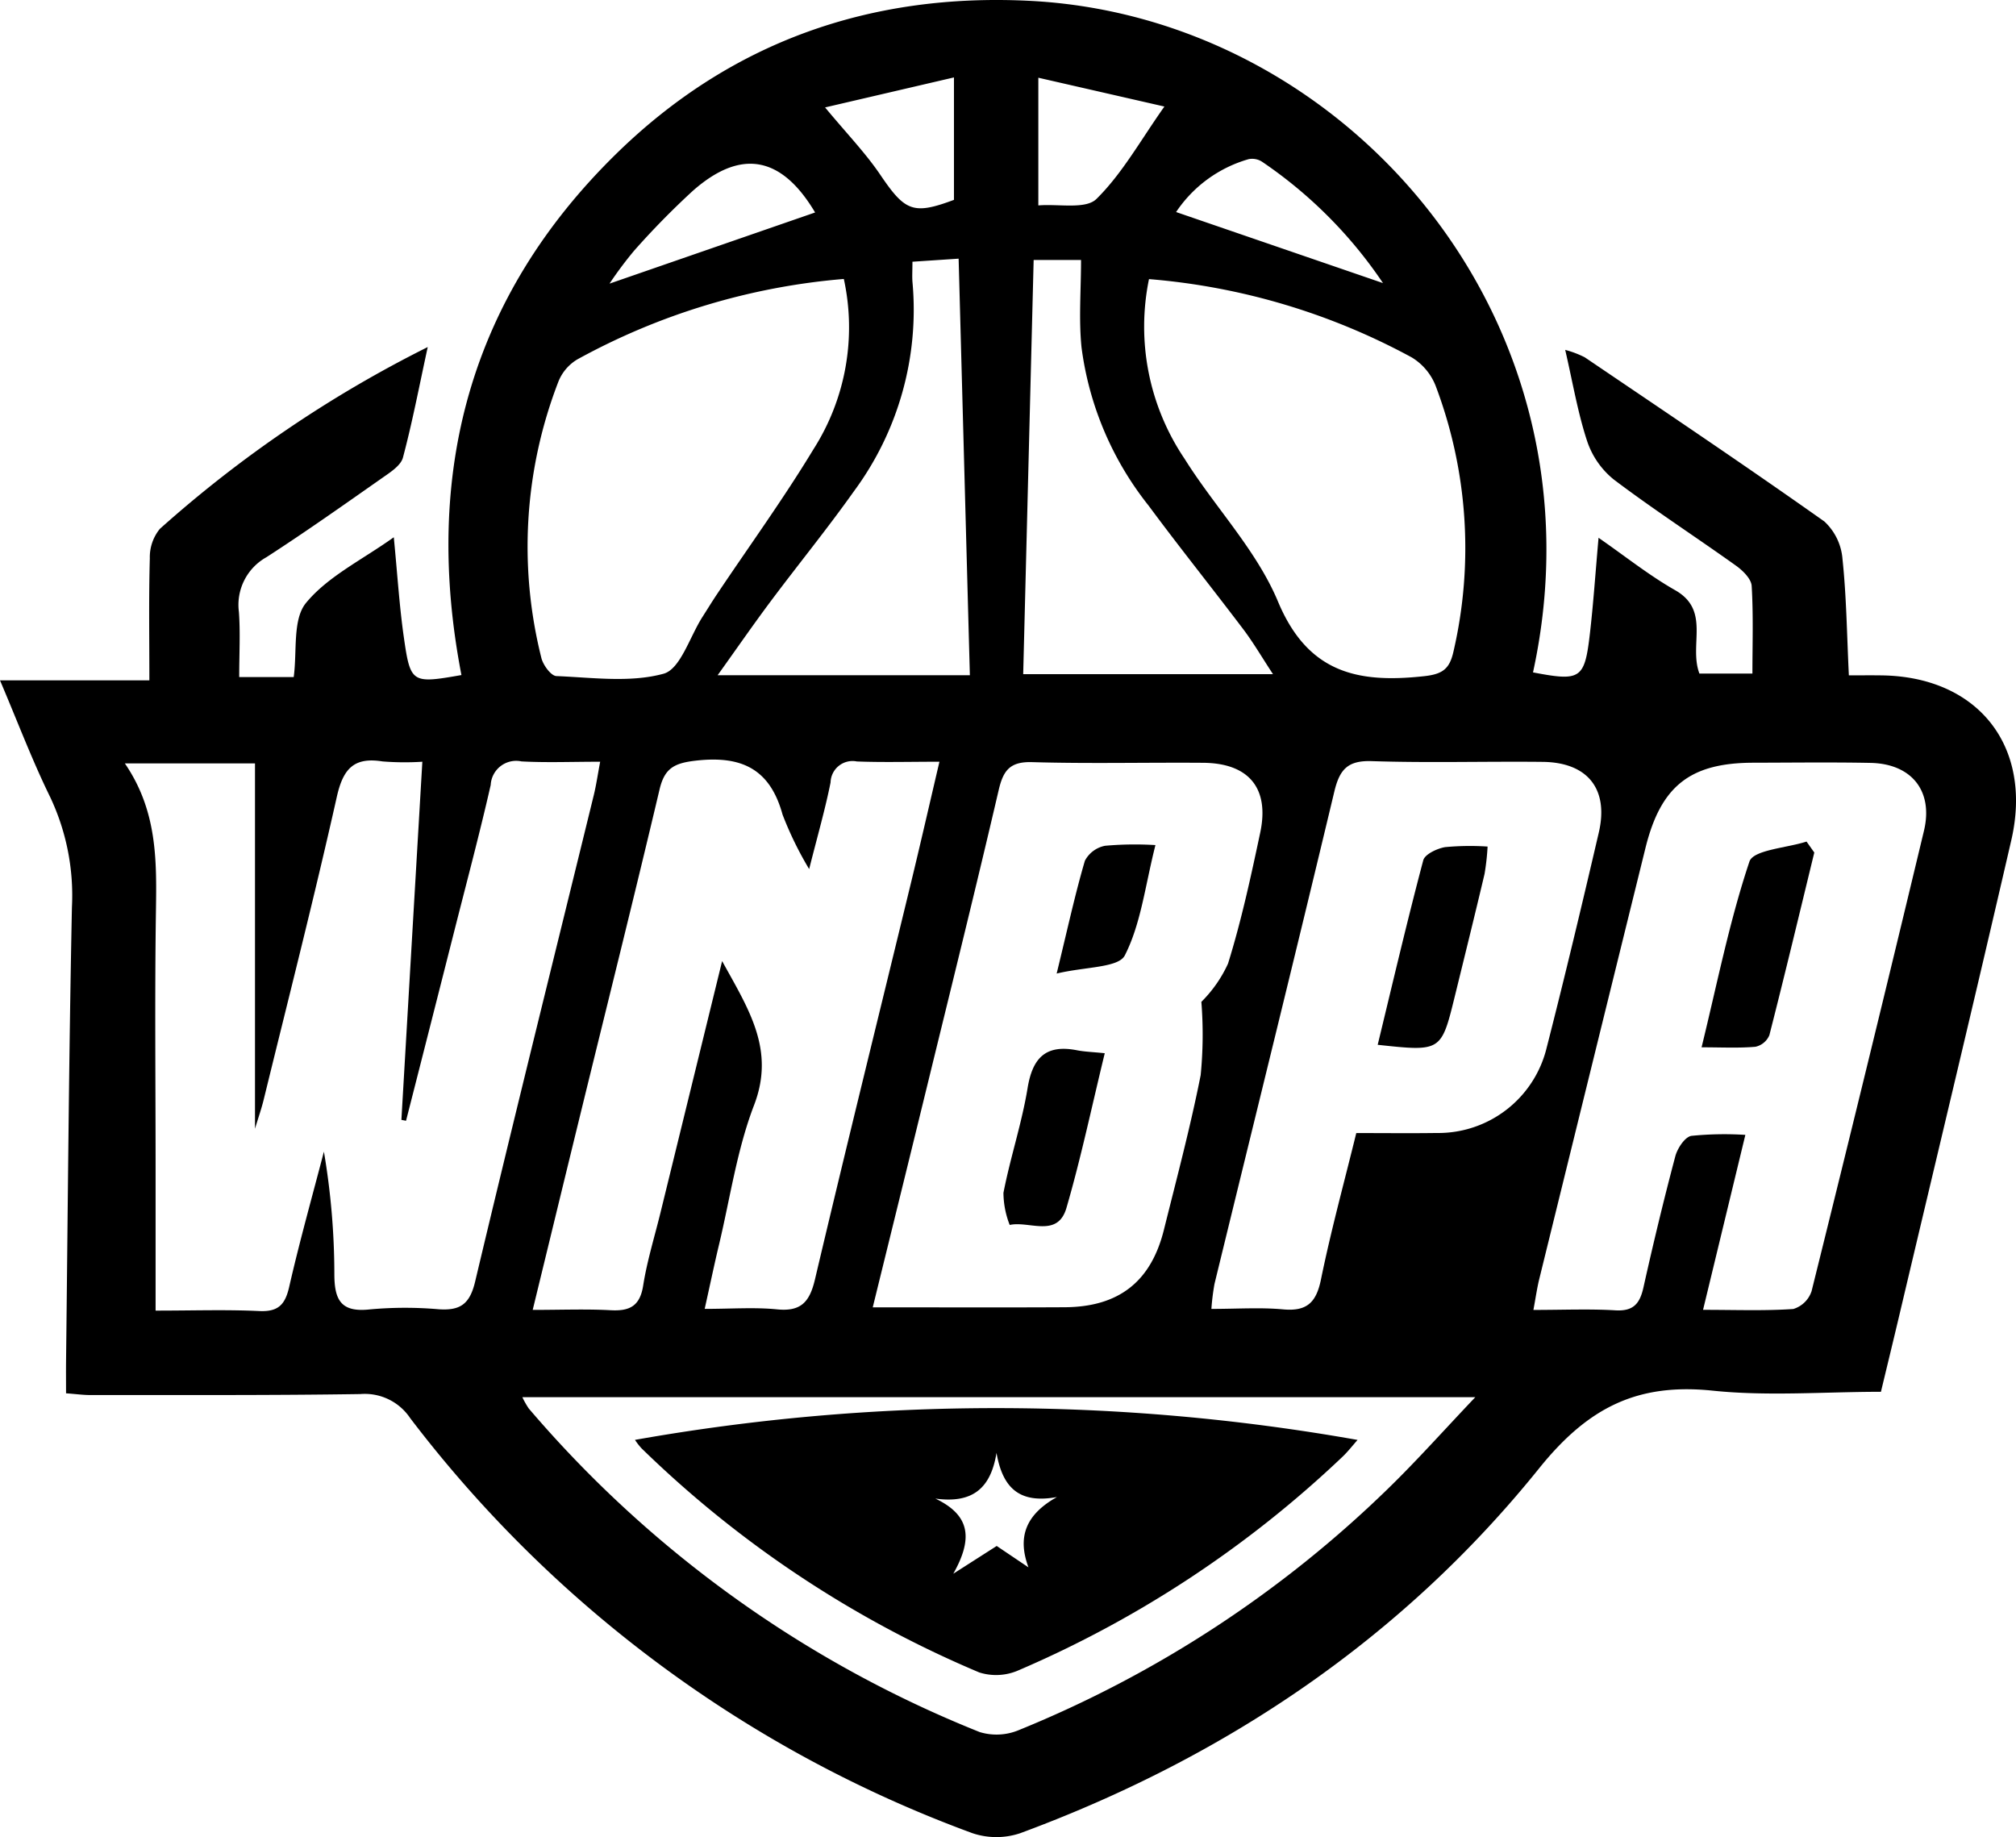<svg xmlns="http://www.w3.org/2000/svg" viewBox="0 0 150.342 137"><g id="bb056f78-0996-490a-b45a-e90959c17519" data-name="Layer 2"><g id="bfc37c04-3216-416e-8801-e47e5999d918" data-name="Layer 1"><path d="M140.27,103.791c-4.226,0-8.425.343-12.544-.084-5.594-.579-9.27,1.224-12.937,5.78-10.21,12.688-23.407,21.567-38.7,27.219a5.589,5.589,0,0,1-3.579-.002A92.874,92.874,0,0,1,30.591,105.757a4.073,4.073,0,0,0-3.716-1.797c-6.714.102-13.43.067-20.146.073-.508.001-1.016-.071-1.803-.129,0-.865-.008-1.661.001-2.457.131-11.266.207-22.534.437-33.798a17.167,17.167,0,0,0-1.619-8.202C2.406,56.72,1.33,53.862,0,50.736H11.139c0-3.196-.049-6.151.034-9.101a3.335,3.335,0,0,1,.749-2.197A90.778,90.778,0,0,1,31.898,25.881c-.645,2.964-1.152,5.629-1.849,8.243-.158.592-.926,1.084-1.506,1.491-2.869,2.012-5.732,4.037-8.674,5.938a4.068,4.068,0,0,0-2.053,4.082c.113,1.548.023,3.111.023,4.855h4.064c.264-1.913-.1-4.291.919-5.529,1.631-1.981,4.179-3.205,6.545-4.896.269,2.749.414,5.116.749,7.457.491,3.44.6,3.467,4.295,2.819-2.884-14.956.579-28.161,11.588-38.913C54.496,3.13,64.896-.532,76.771.062c23.661,1.184,43.267,23.872,37.552,50.08,3.558.682,3.851.506,4.245-2.912.256-2.219.406-4.449.643-7.126,1.991,1.379,3.763,2.8,5.713,3.909,2.663,1.513,1.005,4.077,1.809,6.217h3.952c0-2.136.076-4.341-.055-6.533-.032-.53-.655-1.145-1.161-1.507-3.032-2.167-6.166-4.196-9.136-6.442a6.215,6.215,0,0,1-1.985-2.887c-.69-2.105-1.057-4.315-1.624-6.769a7.421,7.421,0,0,1,1.459.554c5.978,4.049,11.975,8.073,17.868,12.242a4.271,4.271,0,0,1,1.352,2.802c.296,2.796.327,5.62.475,8.674.868,0,1.666-.01,2.464.002,7.152.102,11.27,5.261,9.65,12.289-2.731,11.845-5.571,23.664-8.367,35.494C141.197,99.956,140.758,101.76,140.27,103.791ZM31.496,56.805a20.826,20.826,0,0,1-2.969-.023c-2.137-.343-2.94.551-3.408,2.637-1.696,7.561-3.615,15.072-5.458,22.6-.152.623-.366,1.231-.645,2.155V56.931H9.312c2.41,3.523,2.374,7.205,2.318,10.939-.096,6.412-.027,12.828-.027,19.241V97.737c2.828,0,5.28-.084,7.723.032,1.415.067,1.934-.463,2.239-1.799.772-3.384,1.715-6.728,2.59-10.088a54.715,54.715,0,0,1,.779,9.114c0,1.945.487,2.89,2.643,2.651a28.983,28.983,0,0,1,5.139-.011c1.598.109,2.314-.371,2.716-2.06,2.877-12.107,5.887-24.183,8.847-36.271.183-.747.291-1.513.478-2.5-2.167,0-4.024.076-5.871-.025a1.9,1.9,0,0,0-2.292,1.757c-.826,3.632-1.788,7.233-2.703,10.845q-1.8,7.1-3.611,14.197l-.346-.067C30.446,74.745,30.959,65.977,31.496,56.805Zm28.846,8.005a26.078,26.078,0,0,1-1.983-4.062c-.937-3.423-3.077-4.411-6.46-4.025-1.599.182-2.335.548-2.712,2.144-1.903,8.053-3.912,16.08-5.879,24.117-1.164,4.757-2.319,9.516-3.582,14.7,2.138,0,3.978-.076,5.809.024,1.419.078,2.188-.302,2.43-1.842.289-1.835.848-3.627,1.291-5.437,1.497-6.11,2.994-12.22,4.596-18.758,2.004,3.638,3.965,6.62,2.381,10.746-1.272,3.312-1.781,6.919-2.612,10.399-.357,1.493-.67,2.997-1.07,4.792,2.01,0,3.722-.132,5.404.036,1.794.179,2.427-.569,2.82-2.233,2.328-9.867,4.767-19.708,7.157-29.561.71-2.926,1.379-5.862,2.126-9.045-2.305,0-4.234.055-6.158-.02a1.637,1.637,0,0,0-1.96,1.56C61.538,60.361,60.964,62.341,60.342,64.811Zm4.743,32.682c4.953,0,9.632.019,14.31-.006,4.03-.021,6.437-1.899,7.402-5.773.955-3.835,1.974-7.66,2.742-11.534a30.832,30.832,0,0,0,.052-5.468,9.671,9.671,0,0,0,1.988-2.85c.995-3.197,1.706-6.49,2.402-9.772.703-3.31-.855-5.177-4.249-5.204-4.253-.033-8.51.074-12.759-.05-1.645-.048-2.152.606-2.495,2.078C72.786,66.176,70.99,73.415,69.22,80.659,67.878,86.154,66.522,91.645,65.085,97.492Zm61.919.187c2.435,0,4.591.084,6.732-.063a2.07,2.07,0,0,0,1.361-1.328Q139.36,79.14,143.478,61.956c.713-2.983-.937-5.004-3.985-5.064-2.909-.057-5.819-.018-8.729-.013-4.726.006-6.912,1.73-8.056,6.365q-3.967,16.07-7.92,32.144c-.167.68-.263,1.378-.435,2.298,2.255,0,4.191-.087,6.114.03,1.348.082,1.824-.506,2.092-1.708.73-3.274,1.515-6.538,2.376-9.78.158-.595.714-1.44,1.198-1.523a24.606,24.606,0,0,1,4.026-.073Zm-25.86-13.183c2.122,0,4.056.023,5.989-.005a8.319,8.319,0,0,0,8.201-6.329c1.367-5.342,2.645-10.707,3.896-16.078.755-3.243-.834-5.232-4.181-5.268-4.25-.046-8.504.084-12.749-.056-1.801-.059-2.399.621-2.795,2.277C96.58,71.286,93.553,83.511,90.57,95.747a17.361,17.361,0,0,0-.231,1.863c1.933,0,3.651-.122,5.344.034,1.768.163,2.473-.5,2.826-2.224C99.252,91.785,100.234,88.2,101.144,84.496ZM62.928,20.803a49.763,49.763,0,0,0-19.876,6,3.388,3.388,0,0,0-1.395,1.619A34.075,34.075,0,0,0,40.373,49.068c.13.53.718,1.333,1.12,1.349,2.677.108,5.491.508,7.99-.174,1.259-.344,1.954-2.757,2.902-4.236.362-.565.711-1.138,1.084-1.695,2.404-3.592,4.947-7.099,7.184-10.792A16.906,16.906,0,0,0,62.928,20.803Zm22.757.012a17.61,17.61,0,0,0,2.657,13.402c2.254,3.6,5.356,6.798,6.963,10.642,2.239,5.354,5.982,6.106,10.904,5.566,1.393-.153,1.902-.554,2.19-1.869a34.184,34.184,0,0,0-1.342-19.797,4.327,4.327,0,0,0-1.778-2.106A49.427,49.427,0,0,0,85.685,20.814Zm24.333,83.38H38.955a6.401,6.401,0,0,0,.473.836,86.223,86.223,0,0,0,33.638,24.137,4.306,4.306,0,0,0,2.924-.153A85.686,85.686,0,0,0,103.51,111.015C105.668,108.918,107.672,106.663,110.018,104.195ZM72.327,50.355c-.283-10.489-.558-20.704-.838-31.066l-3.444.229c0,.677-.033,1.116.005,1.549A22.769,22.769,0,0,1,63.67,36.65c-1.981,2.793-4.15,5.453-6.201,8.197-1.275,1.706-2.486,3.459-3.952,5.507Zm4.757-30.966c-.26,10.318-.519,20.55-.78,30.886H94.933c-.84-1.279-1.465-2.355-2.209-3.34-2.336-3.091-4.763-6.114-7.067-9.228a23.888,23.888,0,0,1-5.002-11.794c-.215-2.112-.037-4.264-.037-6.524ZM61.53,8.011c1.605,1.938,3.009,3.386,4.123,5.031,1.842,2.719,2.45,2.997,5.488,1.862v-9.13Zm15.903,7.307c1.509-.126,3.528.312,4.334-.482,1.932-1.902,3.293-4.384,5.068-6.891L77.433,5.796Zm-16.647.527c-2.485-4.185-5.507-4.795-9.111-1.621a60.181,60.181,0,0,0-4.379,4.463,28.599,28.599,0,0,0-1.841,2.464Zm42.35,5.266A33.516,33.516,0,0,0,94.145,12.08a1.353,1.353,0,0,0-1.027-.211,9.714,9.714,0,0,0-5.411,3.944Z"/><path d="M82.387,78.543c-.99,4.066-1.781,7.842-2.857,11.534-.661,2.269-2.778.949-4.232,1.272a6.703,6.703,0,0,1-.467-2.392c.508-2.622,1.369-5.181,1.8-7.812.372-2.272,1.367-3.274,3.677-2.824C80.871,78.432,81.453,78.447,82.387,78.543Z"/><path d="M78.8,72.601c.825-3.387,1.375-5.925,2.105-8.411a2.161,2.161,0,0,1,1.509-1.118,25.071,25.071,0,0,1,3.752-.051c-.773,3.057-1.081,5.869-2.283,8.226C83.41,72.176,80.941,72.087,78.8,72.601Z"/><path d="M135.3,63.576c-1.106,4.544-2.193,9.094-3.351,13.624a1.466,1.466,0,0,1-1.037.861c-1.242.109-2.5.041-4.018.041,1.179-4.824,2.088-9.434,3.569-13.852.293-.875,2.782-1.013,4.258-1.491Z"/><path d="M102.741,77.915c1.133-4.675,2.198-9.234,3.397-13.758.12-.453,1.024-.877,1.622-.983a19.818,19.818,0,0,1,3.176-.043,17.829,17.829,0,0,1-.226,2.039c-.718,3.043-1.47,6.078-2.215,9.115C107.479,78.425,107.477,78.425,102.741,77.915Z"/><path d="M47.352,107.377a154.273,154.273,0,0,1,53.888.004c-.373.419-.727.881-1.145,1.275A81.929,81.929,0,0,1,75.94,124.568a4.156,4.156,0,0,1-2.911.152A81.206,81.206,0,0,1,47.832,107.997,5.069,5.069,0,0,1,47.352,107.377Zm29.346,9.507c-.829-2.224-.244-3.92,2.123-5.244-2.783.506-4.047-.649-4.508-3.297-.431,2.688-1.823,3.787-4.559,3.412,2.574,1.226,2.837,2.941,1.337,5.603l3.237-2.07Z"/></g></g></svg>